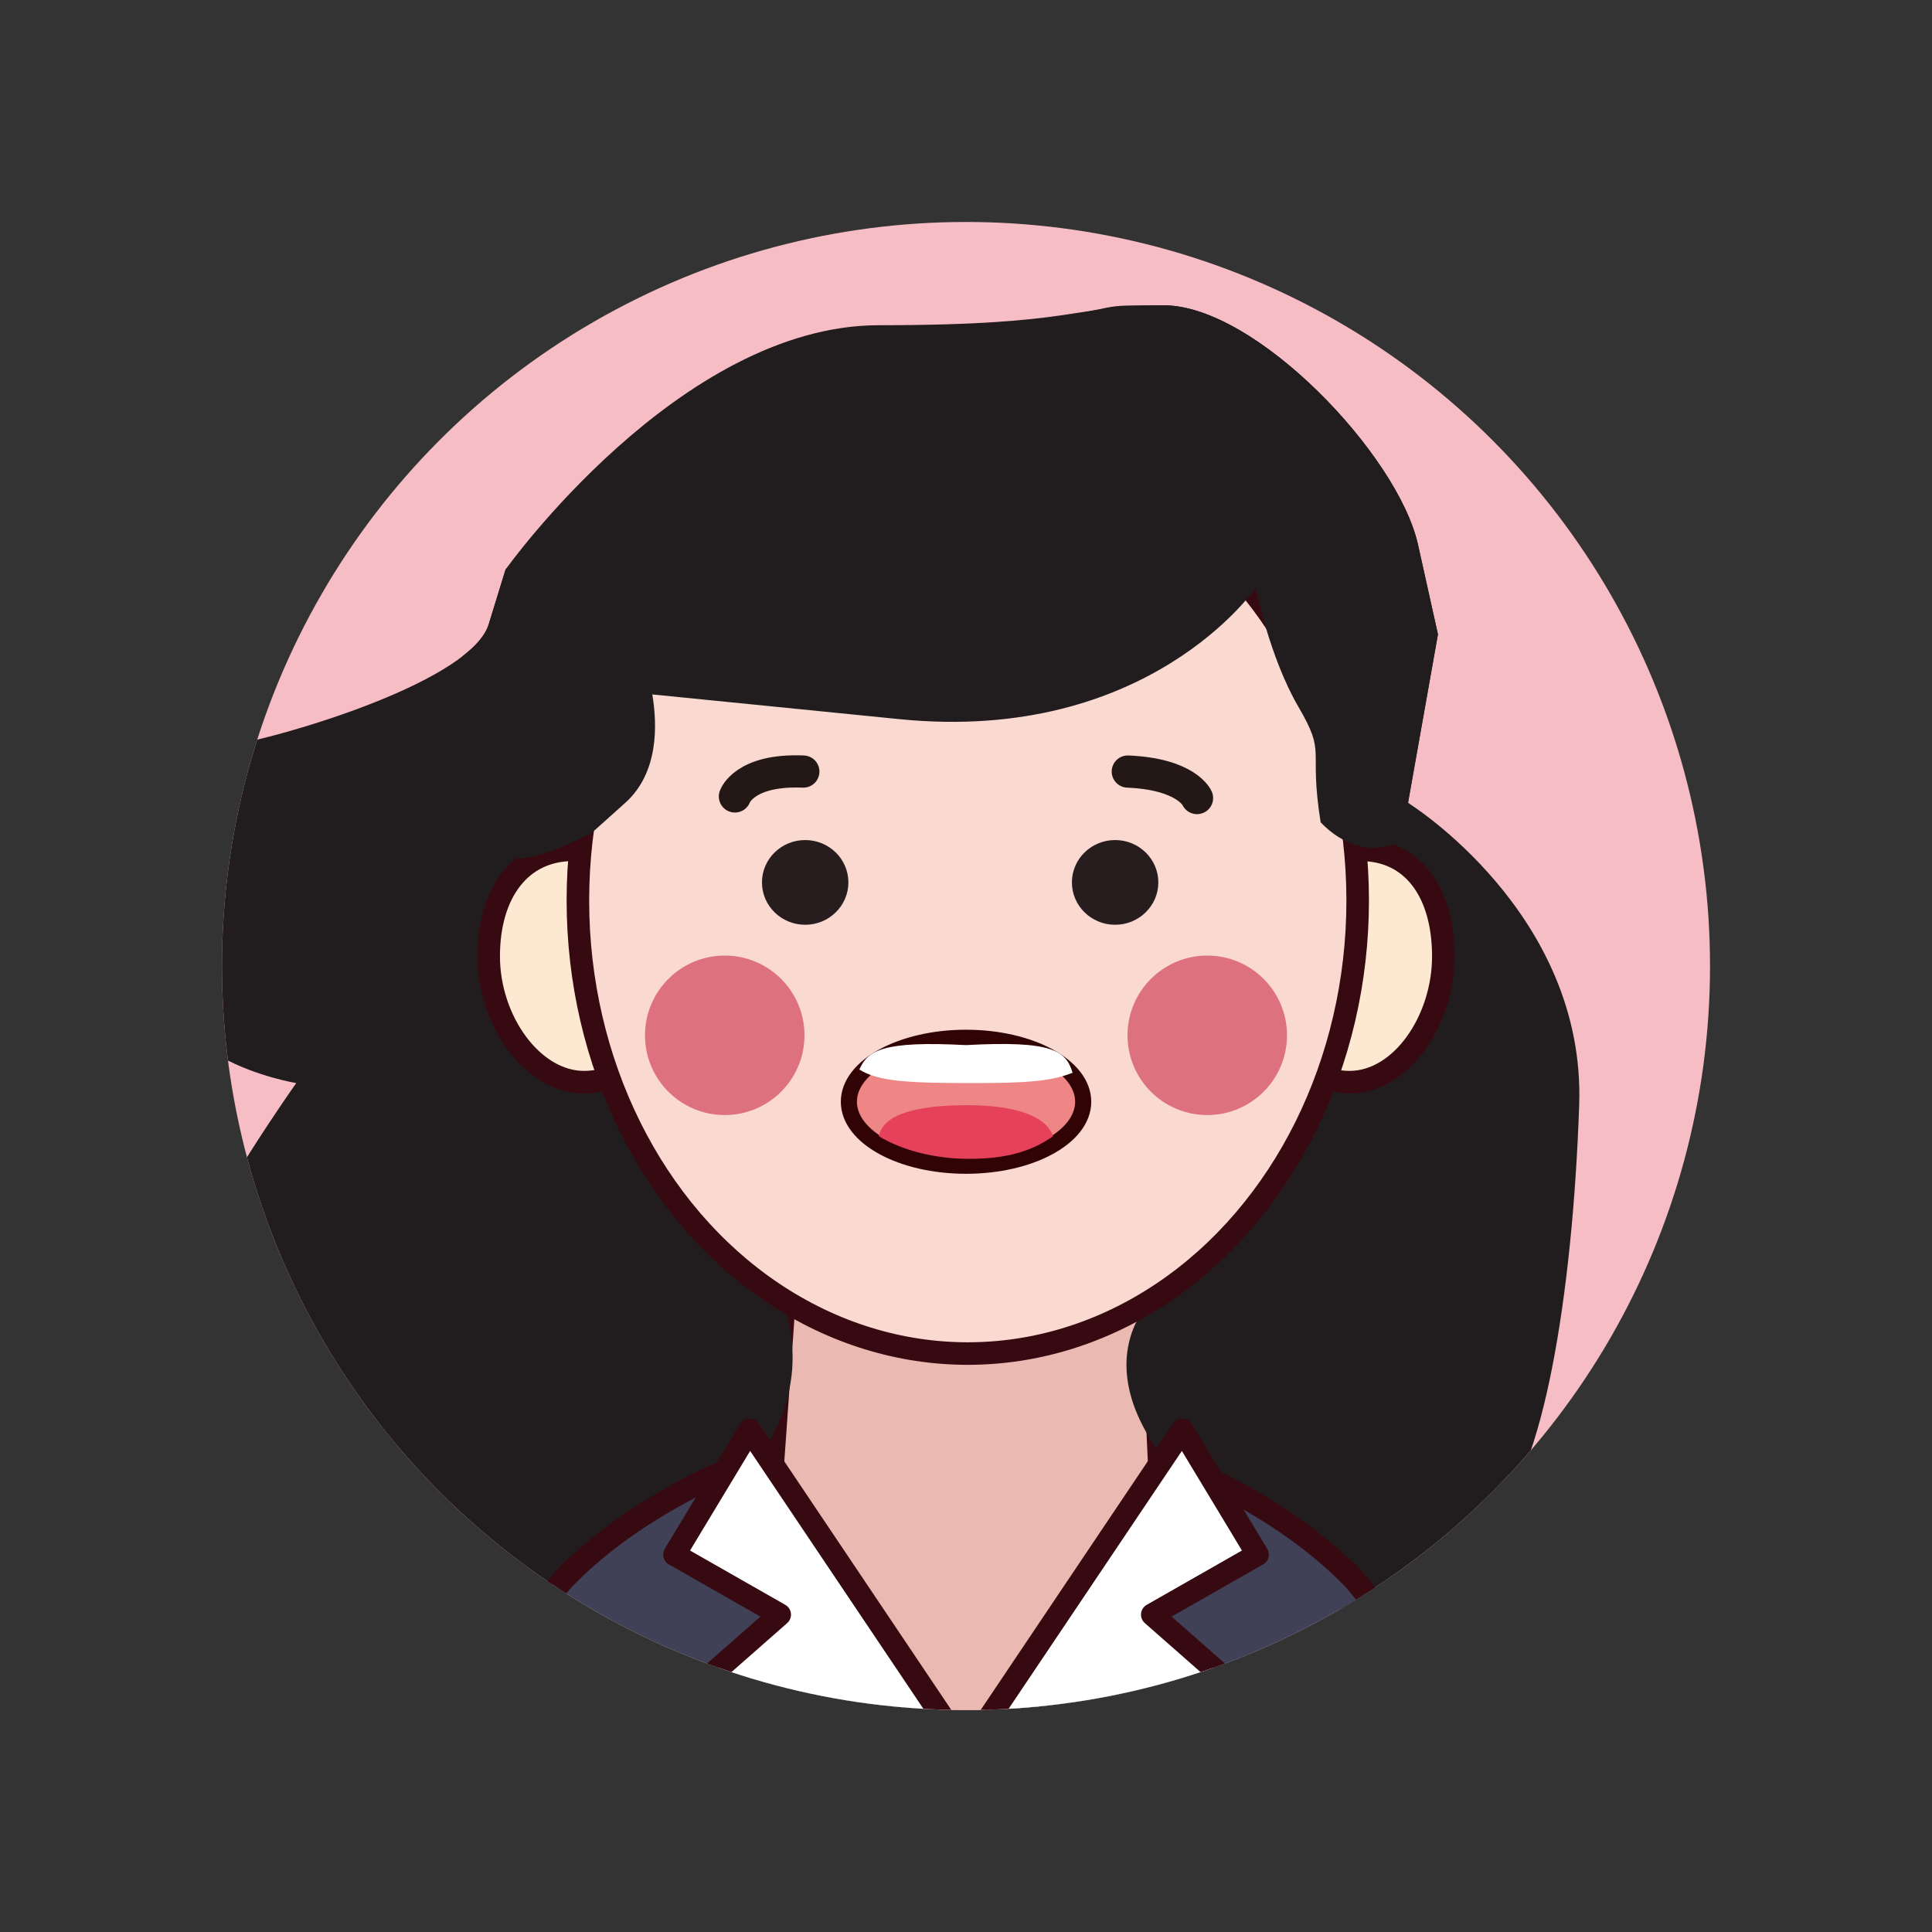<svg viewBox="0 0 1200 1200" xmlns="http://www.w3.org/2000/svg" id="图层_1"><rect x="0" y="0" width="1200" height="1200" fill="#333333" stroke="none"/><defs><clipPath id="clip-path"><circle r="462.13" cy="600" cx="600" style="fill:none"/></clipPath><style>.cls-15{stroke:#370911;stroke-width:14px}.cls-5{fill:#211d1e}.cls-8{fill:#271d1f}.cls-15{stroke-linecap:round;fill:#fff}.cls-13{fill:#de717e}.cls-15{stroke-linejoin:round}</style></defs><circle r="462.13" cy="600" cx="600" style="fill:#f6bdc5"/><g style="clip-path:url(#clip-path)"><path style="stroke-miterlimit:10;stroke:#370911;stroke-width:14px;fill:#eab9b1" d="M489.02 781.94 477.36 946.9l127.81 181.13 117.47-162.55-8.36-179.55-205.05-6.77-20.21 2.78z"/><path d="M779.92 337.13s-66.4 125-221.24 109.55l-154.84-15.49-3.22-18.19s20.28 56.52-12.27 85.71l-32.54 29.19v12.5s9.69 100.88 23.38 131.8 152.24 114 102.32 216-129.81 91-129.81 91-84.12 50.88-155.35-25.59S94.16 840 112.74 793.52 184 672.72 184 672.72s-97.29-16-76.52-79.21-15.72-121.22 30.39-129.38S293 421.9 303.53 387.84L314 353.77s111.52-125.54 260.16-144.83 91.54-19.29 148.65-19.29 145.54 92.9 157.93 148.64L893.13 394l-18.58 104.66S985 567 980.86 686.45s-22.79 229.39-53.59 257.26-61.6 55.74-94.74 55.74-62.89-31.86-109.89-93.78-7.35-98.14-7.35-98.14 79.05-80.74 103.52-164.48S801.63 431.87 799.38 413s-19.46-75.87-19.46-75.87z" class="cls-5"/><path d="M896.47 594c0 39.85-26.09 78.15-58.28 78.15s-58.27-32.3-58.27-72.15 33.09-72.15 65.27-72.15 51.28 26.3 51.28 66.15zm-475.39 6c0 39.85-26.09 72.15-58.27 72.15s-59.28-38.3-59.28-78.15 20.09-66.15 52.28-66.15 65.27 32.3 65.27 72.15z" style="fill:#fde9d1;stroke-miterlimit:10;stroke:#370911;stroke-width:14px"/><ellipse ry="281.42" rx="242.17" cy="559.3" cx="601.11" style="fill:#f9d9d0;stroke-miterlimit:10;stroke:#370911;stroke-width:14px"/><ellipse ry="26.31" rx="26.84" cy="548.08" cx="500.11" class="cls-8"/><ellipse ry="26.31" rx="26.84" cy="548.08" cx="692.62" class="cls-8"/><path d="M700.49 479.23c36.65 1.55 43 16.45 43 16.45m-287.02-1s5.84-17 42.49-15.45" style="stroke-linecap:round;stroke:#231815;stroke-width:20px;stroke-miterlimit:10;fill:none"/><ellipse ry="39.74" rx="72.77" cy="684.32" cx="600.02" style="fill:#ee8685;stroke:#310304;stroke-width:10px;stroke-miterlimit:10"/><path d="M545.92 705.77c13.66 8.25 33.73 14 55.7 14 23.75 0 38.78-4.56 52.45-14-4.38-13.12-24.71-19.32-53.32-19.32-30.1 0-52.38 5.2-54.83 19.32z" style="fill:#e5415b"/><path d="M603.9 672.72c33.07 0 48.65-1 62.3-6.41-4.15-13.69-12.31-20.09-66.22-17.18-51-2.7-61.07 3.11-66.21 15.21 11.61 7.13 28.16 8.38 70.13 8.38z" style="fill:#fff"/><circle r="49.53" cy="643.05" cx="450.15" class="cls-13"/><circle r="49.53" cy="643.05" cx="749.85" class="cls-13"/><path d="M839.16 979.19c43 43.88 141.7 268.2 141.7 268.2l-383.25 88.26v-243.88l136.63-180.72s61.03 23.39 104.92 68.14zm-487.46 0c-43 43.88-141.71 268.2-141.71 268.2l383.25 88.26v-243.88L456.62 911.05s-61.04 23.39-104.92 68.14z" style="fill:#404057;stroke-miterlimit:10;stroke:#370911;stroke-width:14px"/><path class="cls-15" d="m734.4 888.17-136.79 203.6 167.17-45.74-49.08-43.15 65.4-37.3-33.78-55.98-12.92-21.43z"/><path class="cls-15" d="m465.6 888.17 136.79 203.6-167.17-45.74 49.08-43.15-65.4-37.3 33.78-55.98 12.92-21.43z"/><path d="M309.39 527.85c8.71 16.21 55.22-8.91 59.33-11.58l19.63-17.61c20.73-18.58 20-48.23 16.8-67.34l153.53 15.36c154.84 15.48 221.24-81.55 221.24-81.55s8.62 43.18 26.5 73.81 6.23 24 13.86 71.83c29.49 30.88 67.69 11 54.79-11.78l-.52-.33L893.13 394l-12.39-55.74c-12.39-55.74-100.82-148.64-157.93-148.64S669.93 202 545.92 202 314 353.77 314 353.77l-10.5 34.07c-2 6.65-7.87 13.29-16.22 19.74 21.51 23.42 11.39 100.34 22.11 120.27z" class="cls-5"/></g></svg>